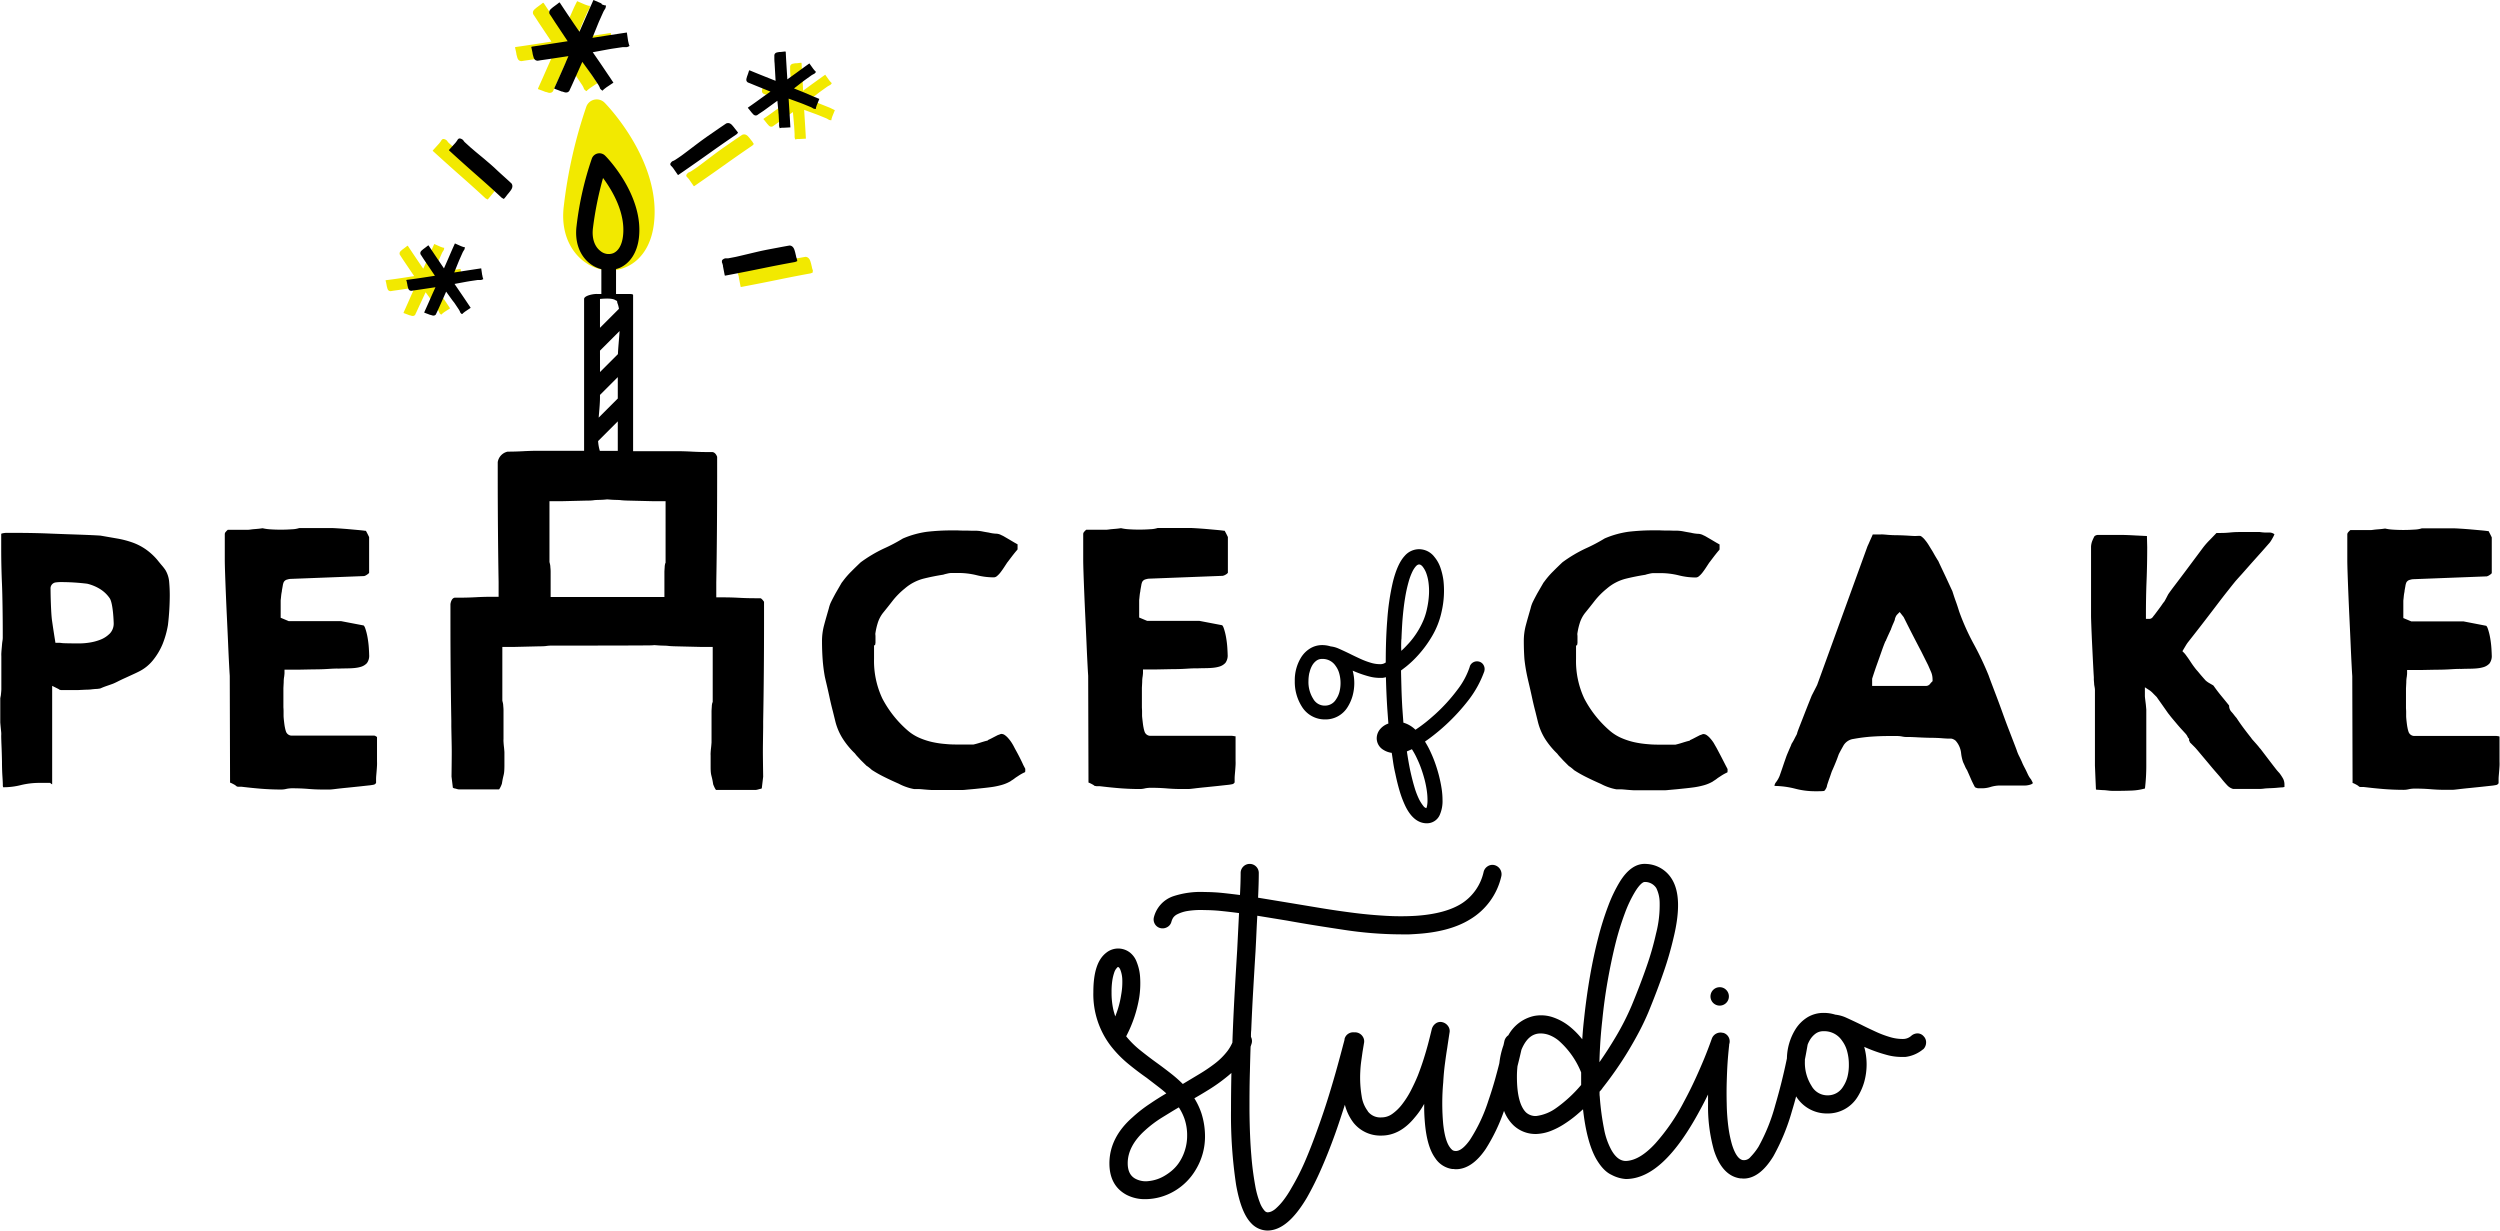 <svg xmlns="http://www.w3.org/2000/svg" viewBox="0 0 744.27 366.34"><defs><style>.a{fill:#f2e900;}</style></defs><path d="M146.89 54.16l-1-.91-1-.9-.65-.59-.84-.77-1.06-1-.93-.83-.46-.4-.58-.49-1-.86-1.27-1.05-1.27-1.05-1-.86-.63-.45-.82-.75-.86-.78-.1-.11-.16-.2-.14-.2-.08-.11-.06-.05a1.84 1.84 0 0 0-.71-.38.64.64 0 0 0-.71.17l-.16.18a.79.79 0 0 1-.1.19q-.09.13-.21.3l-.23.3-.12.15-1.89 2.08v.14l1.43 1.3q3.59 3.26 7.17 6.41t7.1 6.41l.26.15.26.15a.11.11 0 0 0 .15 0l.12-.13.15-.16.31-.38.43-.53.41-.49.23-.28.43-.57a3 3 0 0 0 .35-.63 1.68 1.68 0 0 0 .12-.67 1.42 1.42 0 0 0-.24-.72zM171 21.92l.62.88 1.75 2.62.13.23.18.35.15.35v.09a2.45 2.45 0 0 0 .63.62l.1.06h.07l.16-.18a4.27 4.27 0 0 1 .37-.33l.31-.24.27-.21 2.1-1.4-1.16-1.76c-1-1.46-1.94-2.89-2.92-4.32l-2.07-3 4.69-.87 1.06-.18 3.12-.46h1.2a2.32 2.32 0 0 0 .76-.29l.09-.06v-.08c0-.07-.06-.14-.09-.22a3.9 3.9 0 0 1-.14-.49l-.08-.33c-.06-.26-.08-.36-.09-.39l-.37-2.5-2.07.31-4.09.63-4.1.64 1.55-3.83c.2-.5.34-.83.41-1l1.29-2.88.12-.24.2-.34.29-.46a2.32 2.32 0 0 0 .17-.8.8.8 0 0 0 0-.11h-.31l-.48-.14-.39-.14-.28-.1-2.33-1L171 2c-.57 1.27-1.12 2.53-1.67 3.78l-1.65 3.76-1.38-2c-1.45-2.14-2.94-4.35-4.39-6.56l-.23-.18-.33.26c-.19.16-.41.33-.64.49l-.58.43-.37.27-.54.46a2.07 2.07 0 0 0-.4.46 1.19 1.19 0 0 0-.16.48 1.31 1.31 0 0 0 .1.61c.09.11.26.38.61.91s.65 1 1 1.54l3.79 5.68-1.67.26c-2.91.45-5.93.92-8.91 1.34l-.26.09c0 .1.05.24.09.41s.12.51.18.78l.14.71c0 .23.07.37.08.43s.12.44.19.71a2.21 2.21 0 0 0 .25.56 1.18 1.18 0 0 0 .36.35 1.45 1.45 0 0 0 .64.17l1-.16 1.83-.26 6.31-.95-1.25 2.83c-.95 2.16-1.93 4.39-2.93 6.59a2.32 2.32 0 0 1-.06.27l.4.14.76.28.67.26.43.17h.13l.55.17a1.46 1.46 0 0 0 1.1 0 1.38 1.38 0 0 0 .46-.41c.05-.13.18-.43.45-1s.5-1.09.76-1.68l2.64-5.92zM137.64 83a3 3 0 0 1-.11-.38l-.06-.26c0-.2-.06-.28-.07-.3l-.29-2-1.62.24-3.2.49-3.21.5 1.21-3c.16-.39.27-.65.32-.77l1-2.25.1-.19.16-.26.23-.36a1.82 1.82 0 0 0 .13-.62.62.62 0 0 0 0-.09h-.24l-.37-.11-.3-.11-.22-.08-1.82-.81-.67 1.49c-.44 1-.87 2-1.3 3L126 80l-1.08-1.59c-1.13-1.67-2.3-3.4-3.44-5.13l-.15-.15-.26.2-.5.39-.45.34-.29.21-.42.36a1.63 1.63 0 0 0-.32.36.94.94 0 0 0-.13.38 1 1 0 0 0 .08.48c.07.09.2.29.47.71s.51.79.79 1.2l3 4.44-1.31.2c-2.28.35-4.63.72-7 1l-.2.07c0 .08 0 .19.07.32s.09.4.14.61l.11.55c0 .18.06.29.06.34l.15.55a1.73 1.73 0 0 0 .19.44.91.91 0 0 0 .28.27 1.13 1.13 0 0 0 .5.13l.81-.13 1.43-.2 4.94-.74-1 2.22c-.74 1.69-1.51 3.43-2.29 5.15a1.91 1.91 0 0 1-.05.21l.31.11.59.22.53.2.33.13h.1l.43.13a1.14 1.14 0 0 0 .86 0 1.07 1.07 0 0 0 .36-.32c0-.1.14-.33.35-.78l.6-1.31 2.12-4.57 1.89 2.62.48.69 1.37 2.05.1.18.14.27.12.27v.07a1.92 1.92 0 0 0 .49.49h.13l.13-.14a3.34 3.34 0 0 1 .29-.26l.24-.19.21-.16 1.7-1.09-.91-1.36c-.76-1.14-1.52-2.26-2.28-3.37l-1.62-2.38 3.67-.68.83-.14 2.44-.36h.94a1.81 1.81 0 0 0 .59-.22h.07v-.06a1.78 1.78 0 0 1-.09-.23zM242 80.66q0-.17-.12-.48t-.17-.66l-.15-.62-.08-.35q-.09-.33-.2-.69a2.94 2.94 0 0 0-.29-.66 1.68 1.68 0 0 0-.46-.5 1.42 1.42 0 0 0-.72-.24l-.86.15-1.32.24-1.32.25-.86.16-1.12.21-1.41.27-1.22.25-.6.13-.74.17-1.32.31-1.6.38-1.6.38-1.32.31-.74.17-1.09.21-1.15.22h-.86a1.84 1.84 0 0 0-.73.34.64.64 0 0 0-.29.67v.24a.8.8 0 0 1 .09.19 3.64 3.64 0 0 1 .11.35l.1.36v.19l.53 2.76.12.07 1.9-.36q4.77-.91 9.43-1.87t9.38-1.82l.28-.11.27-.11c.07 0 .09-.07.08-.13v-.18zm-17.84-37.51l.21-.21q.08-.08 0-.14l-.09-.13-.1-.15-.18-.32-.36-.45-.33-.43-.19-.24-.4-.46a2.17 2.17 0 0 0-.47-.4 1.4 1.4 0 0 0-.57-.2 1.5 1.5 0 0 0-.73.12l-.73.49-1.11.75-1.1.76-.72.5-.94.65-1.18.82-1 .72-.5.36-.61.45-1.08.81-1.32 1-1.32 1-1.08.81-.61.45-.92.63-1 .66-.13.07-.22.12-.22.1-.12.06h-.07a2.13 2.13 0 0 0-.55.58.55.55 0 0 0 0 .65l.12.17a.57.57 0 0 1 .14.11l.21.23.2.25.1.13 1.35 1.95h.13l1.59-1.1q4-2.76 7.87-5.52t7.85-5.46zm22.93-11.06l-3-1.2-3-1.2 2.57-2 .67-.5 2-1.43.18-.11.27-.15.38-.2a1.81 1.81 0 0 0 .43-.47v-.13l-.14-.12a3.56 3.56 0 0 1-.26-.28l-.21-.25-.15-.18-1.16-1.63-1.33.95-2.63 1.89-2.62 1.92-.09-1.93c-.12-2-.26-4.1-.36-6.16a1.59 1.59 0 0 1-.05-.21h-.33l-.63.08-.56.06h-.35l-.55.1a1.62 1.62 0 0 0-.46.15.94.94 0 0 0-.3.26 1 1 0 0 0-.18.45v.85s0 .94.07 1.44l.3 5.33-1.2-.42c-2.14-.85-4.36-1.73-6.54-2.64h-.21c0 .08-.06.18-.1.32s-.12.39-.19.6l-.19.53c-.06.17-.1.28-.12.32l-.15.55a1.72 1.72 0 0 0-.06.48.91.91 0 0 0 .1.38 1.14 1.14 0 0 0 .36.37l.76.3 1.33.55 4.61 1.85-2 1.41c-1.5 1.08-3 2.19-4.59 3.27l-.15.15.21.25q.2.23.4.49l.35.44.22.28.07.07.3.33a1.14 1.14 0 0 0 .75.42 1.08 1.08 0 0 0 .48-.1l.7-.49 1.18-.83 4.13-2.94.3 3.22c0 .42.06.7.07.84l.14 2.46v.89a1.92 1.92 0 0 0 .17.67v.08h.07l.18-.06.38-.07h.56l2-.11-.09-1.63c-.08-1.37-.16-2.72-.25-4.07l-.18-2.87 3.51 1.28.78.3 2.28.93.19.09c.16.08.36.2.51.3l.13.07a1.81 1.81 0 0 0 .63.11h.09v-.24a3 3 0 0 1 .1-.38l.08-.25c.06-.2.09-.27.1-.29l.74-1.83zM180 30.58a3.3 3.3 0 0 0-5.44 1.15 141.49 141.49 0 0 0-6.71 29.61c-1.4 11.22 5.28 18.21 12.27 19.08a11.88 11.88 0 0 0 1.47.09c5.72 0 11.86-4.12 13.07-13.76C197 48.13 180.72 31.29 180 30.58z" class="a"/><path d="M454.69 201.46c.06.29.22 1 .5 2.18s.58 2.49.89 3.93.63 2.82 1 4.21l.79 3.21A17.42 17.42 0 0 0 460 220a23.9 23.9 0 0 0 3.57 4.33l.14.17a7 7 0 0 0 .6.72c.33.36.68.72 1 1.09l1.77 1.77a3.78 3.78 0 0 1 .55.37 12.13 12.13 0 0 1 1 .84 36.77 36.77 0 0 0 3.69 2.09q2 1 4.29 2a15.21 15.21 0 0 0 2.3 1 14.52 14.52 0 0 0 2.31.61h1.19c.63 0 1.31.08 2 .14s1.37.11 2 .14h9.03c.18 0 .63 0 1.36-.09l2.54-.23 2.69-.28q1.28-.14 1.92-.23a22.28 22.28 0 0 0 3.18-.63 11.34 11.34 0 0 0 2.79-1.15 4.75 4.75 0 0 1 .53-.36q.34-.21.67-.47t.81-.56l.32-.21a12.86 12.86 0 0 1 2-1.11 1.45 1.45 0 0 0 .06-.49v-.51l-.59-1.12q-.51-1-1.08-2.11t-1.05-2q-.52-1-.72-1.34t-.7-1.22a10.59 10.59 0 0 0-1-1.32 5.55 5.55 0 0 0-1.1-1 1.72 1.72 0 0 0-1-.3 1.07 1.07 0 0 0-.38.11 5.05 5.05 0 0 1-.6.21l-.53.27-.95.49c-.36.2-.73.38-1.09.55a3.46 3.46 0 0 0-.4.2l-.2.2h-.18q-.72.18-1.85.54t-2.09.58h-4.22c-1.26 0-2.58 0-3.93-.14a28.14 28.14 0 0 1-4.05-.58 21.14 21.14 0 0 1-3.91-1.27 13.68 13.68 0 0 1-3.56-2.26 32.55 32.55 0 0 1-7.45-9.43 26.24 26.24 0 0 1-2.48-11.8v-4l.34-.17v-.14l.09-.47v-1.94c0-.36-.05-.61-.05-.75a19.51 19.51 0 0 1 .69-3.13 9.53 9.53 0 0 1 1.56-3.06c1.07-1.32 2.08-2.58 3-3.78a23.11 23.11 0 0 1 3.55-3.55 13.84 13.84 0 0 1 5.65-2.94c1.87-.46 3.82-.85 5.79-1.16a8.87 8.87 0 0 1 1.08-.29 6.35 6.35 0 0 1 1.24-.21h2.14a22.9 22.9 0 0 1 5.55.68 20.51 20.51 0 0 0 5 .62 1.41 1.41 0 0 0 .92-.34 6.72 6.72 0 0 0 1.13-1.18q.58-.76 1.07-1.52l.89-1.36c.18-.21.32-.4.54-.7l.89-1.17q.48-.62.9-1.14c.31-.38.53-.63.67-.77l.09-.21v-1.44l-1-.56-1.48-.88-1.43-.83a5.34 5.34 0 0 0-.75-.39l-.21-.1a3.44 3.44 0 0 0-1.55-.41 10.84 10.84 0 0 1-2.11-.32c-.64-.1-1.43-.24-2.24-.4a11.77 11.77 0 0 0-2.23-.22h-.94c-1-.06-2.49 0-3.85-.09h-1.63a63.36 63.36 0 0 0-7.65.41 27.54 27.54 0 0 0-7.14 2 50.19 50.19 0 0 1-5.7 3 41.16 41.16 0 0 0-6.86 4.09c-.76.72-1.72 1.64-2.76 2.69a23.75 23.75 0 0 0-2.59 3 3.9 3.9 0 0 0-.47.67l-1.4 2.42c-.2.35-.33.57-.39.69-.44.82-.83 1.56-1.16 2.23a9 9 0 0 0-.71 2c-.51 1.78-1 3.44-1.41 5a18.17 18.17 0 0 0-.62 4.81c0 1.77.06 3.55.18 5.28a48.74 48.74 0 0 0 .86 5.28zm148.93 28.88q-.45-1-.91-1.86c-.33-.63-.56-1.11-.69-1.44s-.39-.88-.81-1.75a11.41 11.41 0 0 1-.81-1.91c-.1-.29-.37-1-.8-2.11l-1.54-4q-.89-2.29-1.83-4.91t-1.81-4.91l-1.54-4.05q-.66-1.75-.85-2.32a90.22 90.22 0 0 0-4.4-9.29 68.61 68.61 0 0 1-4.35-9.68l-.38-1.2q-.27-.86-.64-1.87t-.67-1.95l-.37-1.15c-.07-.12-.32-.66-.7-1.48l-1.25-2.7q-.7-1.48-1.34-2.83t-.89-1.92c-.09-.12-.23-.33-.45-.7s-.53-.87-.81-1.38-.56-1-.86-1.45l-.75-1.23c-.29-.46-.61-.93-1-1.4a5.51 5.51 0 0 0-1.1-1.1.93.93 0 0 0-.53-.22q-.6 0-1.29.05-.48 0-2-.1t-3.22-.14q-1.79 0-3.3-.14t-1.8-.09h-2.4c-.07.18-.16.4-.28.66s-.3.68-.45 1-.32.75-.48 1.1l-.34.73-15 41.32c-.17.35-.44.87-.84 1.65l-.78 1.52-.8 2q-.65 1.63-1.39 3.53l-1.4 3.58c-.48 1.24-.64 1.7-.69 1.86a2.6 2.6 0 0 1-.35.91q-.22.4-.49.94c-.2.4-.4.76-.6 1.09s-.21.35-.29.46a4.41 4.41 0 0 1-.26.7c-.15.34-.32.72-.5 1.14l-.51 1.2c-.14.34-.24.6-.3.77l-.38 1.09q-.28.79-.6 1.75t-.61 1.78l-.37 1.06a8 8 0 0 1-1.07 1.9 2 2 0 0 0-.46 1v.13a26 26 0 0 1 6.15.82 23.36 23.36 0 0 0 6 .76c1.14 0 2 0 2.6-.09 0 0 .34-.11.8-1.21a6.43 6.43 0 0 1 .26-1c.16-.47.33-1 .52-1.51s.35-1 .51-1.47a9.6 9.6 0 0 1 .38-1q.09-.17.35-.79c.19-.43.39-.91.6-1.43s.41-1 .59-1.51.3-.81.36-1c.5-1 1-1.87 1.44-2.66a4.09 4.09 0 0 1 3-1.91 47.34 47.34 0 0 1 5.17-.67c1.72-.12 3.49-.19 5.24-.19h2.58q.68 0 1.45.15t1.3.14h.72q.76 0 2.57.1t3.69.14q2 0 3.71.14t2.41.09a2 2 0 0 1 .91.24 2.38 2.38 0 0 1 .63.42 6.6 6.6 0 0 1 1.59 3.52 12.77 12.77 0 0 0 .61 2.84s.2.41.51 1.1a7.11 7.11 0 0 0 .49 1l.17.26q.75 1.68 1.17 2.66c.26.61.64 1.39 1.15 2.36l.13.13a3.3 3.3 0 0 0 .83.27h1.11a8.57 8.57 0 0 0 2.54-.37 9.93 9.93 0 0 1 2.95-.46h7.54a4.62 4.62 0 0 0 .68-.08 5.16 5.16 0 0 0 .89-.23 1.81 1.81 0 0 0 .57-.33V233l-.52-1q-.54-.6-1.02-1.66zm-28.27-27.56l-.29.29c-.11.11-.25.26-.41.46a1.52 1.52 0 0 1-1.13.67h-16.17v-2.14q.84-2.62 1.5-4.45t1.3-3.67q.66-1.9 1.14-3l.22-.32c-.06 0 0-.12.11-.33.16-.38.34-.78.53-1.2l.51-1.11a5.86 5.86 0 0 1 .3-.6c0-.14.1-.31.18-.54s.28-.73.45-1.1.28-.64.4-.93a2.12 2.12 0 0 0 .12-.35 2 2 0 0 1 .22-.74 2.22 2.22 0 0 1 .44-.73l.78-.79 1.18 1.51q1.67 3.35 2.84 5.62T572 194q1.2 2.41 2 4l.78 1.79a5.62 5.62 0 0 1 .55 2.21zm103.24 27.36a16 16 0 0 1-1.28-1.51q-.84-1.08-1.73-2.25l-1.63-2.14c-.52-.68-.84-1.11-1-1.31a3.54 3.54 0 0 1-.45-.53q-.4-.49-.85-1l-.89-1a5.25 5.25 0 0 1-.6-.76q-1.1-1.38-2.2-2.85t-2.13-3.05c-.16-.17-.43-.49-.82-1s-.66-.79-.77-.91a2.62 2.62 0 0 1-.61-1.77 2.48 2.48 0 0 0-.19-.25c-.75-.94-1.5-1.85-2.24-2.75s-1.5-1.9-2.2-2.91l-.13-.12-1-.58a6.61 6.61 0 0 1-1.21-.84c-.13-.13-.5-.55-1.12-1.26s-1-1.2-1.28-1.52a12.35 12.35 0 0 1-.9-1.09q-.63-.82-1.25-1.78t-1.11-1.6a8.31 8.31 0 0 0-.73-.94l-.55-.55 1-1.68a10.47 10.47 0 0 1 .67-1c.95-1.2 2.17-2.76 3.69-4.72s3-3.89 4.46-5.81 2.75-3.61 3.87-5c1.52-1.94 1.89-2.36 2-2.51.32-.38 1-1.14 2-2.24l3-3.4 3-3.35 1.95-2.22a4.94 4.94 0 0 0 .55-.67q.3-.43.61-1c.2-.34.37-.67.51-1l.09-.22a2.54 2.54 0 0 0-1.71-.51 13.35 13.35 0 0 1-2.62-.15h-6.28q-1.24 0-2.62.14t-2.68.14h-1.34l-2 2.08a22.34 22.34 0 0 0-2 2.27l-5.22 7q-1.68 2.24-3.17 4.2t-2 2.74s-.2.38-.52 1-.48.87-.54 1l-.19.26a5.92 5.92 0 0 0-.49.65q-.42.62-.95 1.33l-1 1.34a11 11 0 0 1-.7.89 1.81 1.81 0 0 1-.34.44 1.26 1.26 0 0 1-.89.38h-1v-1.37c0-3.35.06-6.73.19-10s.19-6.65.19-10l-.08-3.3-3.63-.18c-1.05-.06-2.14-.11-3.28-.14s-2 0-2.72 0h-4.76a1.65 1.65 0 0 0-1.24.39 14.87 14.87 0 0 0-.7 1.52 5.94 5.94 0 0 0-.31 1.51v20.67q0 .64.09 3.08t.23 5.39l.28 5.68q.14 2.73.23 4.13v.77l.09 1.08c0 .34.07.67.13 1a5.67 5.67 0 0 1 .11.88v22.55l.14 3.46.16 3.64.16.09 1.81.12c.58 0 1.15.08 1.73.14a11.79 11.79 0 0 0 1.29.09H630q2.22 0 4.57-.09a17.06 17.06 0 0 0 4-.62 56.93 56.93 0 0 0 .4-6.76v-16.74s-.08-.93-.13-1.44l-.19-1.53c-.07-.56-.1-.92-.1-1.06v-2.6l1.54 1a7.72 7.72 0 0 1 1 .92l1 1c.07.12.27.41.61.89s.83 1.16 1.26 1.78l1.21 1.72a9.44 9.44 0 0 0 .64.85c.24.32.51.67.94 1.18l1.48 1.76q.77.91 1.5 1.69l.91 1a3.45 3.45 0 0 1 .61.91 4.05 4.05 0 0 0 .2.37l.29.29-.06.32s0 .12.11.3.12.3.16.41l1.49 1.49q.29.29 1.5 1.74l2.52 3q1.34 1.62 2.55 3t1.53 1.82c.46.57 1 1.19 1.6 1.82a3.84 3.84 0 0 0 1.66 1h7.86c.23 0 .67 0 1.31-.09s1.41-.11 2.14-.14 1.34-.07 1.95-.13 1.13-.1 1.4-.1a5.6 5.6 0 0 0 .57-.11h.07v-.61a4 4 0 0 0-.36-1.79 13.29 13.29 0 0 0-1.15-1.76zm65.48-10.91c-.46-.08-.75-.12-.87-.13h-24.29a1.83 1.83 0 0 1-1.87-1.24 8.43 8.43 0 0 1-.32-1.27c-.05-.19-.14-.76-.24-1.63s-.15-1.46-.15-1.79v-1.31c0-.4-.05-.8-.05-1.2v-5.73l.09-1.72q0-.92.15-1.74c.05-.47.09-.79.09-1v-1h4l4.56-.09q2.41 0 4.54-.14t3-.09c2.06-.12 4.54.06 6.43-.48a4 4 0 0 0 2-1.15 3.71 3.71 0 0 0 .67-2.5q0-.45-.09-1.94a28.18 28.18 0 0 0-.36-3.06 18.15 18.15 0 0 0-.7-2.82c-.27-.79-.51-.9-.51-.9l-6.72-1.3h-15.56l-2.38-1v-5c0-.08 0-.28.05-.62l.09-.91a10.59 10.59 0 0 1 .16-1.08 3 3 0 0 0 .07-.55l.25-1.39a4.14 4.14 0 0 1 .29-1.06 1.6 1.6 0 0 1 1.1-.78 3.66 3.66 0 0 1 1-.18l21.84-.84a2.64 2.64 0 0 0 .93-.48 1.67 1.67 0 0 0 .55-.48V160c-.06-.15-.19-.4-.36-.75s-.44-.85-.6-1.14h-.26q-.54-.09-1.93-.22l-3.11-.28q-1.66-.14-3.14-.23c-1-.06-1.63-.09-2-.09H721a7.81 7.81 0 0 1-2.19.37 46.74 46.74 0 0 1-6.67 0 13.23 13.23 0 0 1-2.07-.31l-.58.08c-.46.07-1 .11-1.47.15s-.91.07-1.32.13-.81.1-.88.1h-6.1a4.69 4.69 0 0 0-.63.63 1 1 0 0 0-.28.71v7.54q0 1.29.09 4t.23 6.14q.14 3.44.32 7.21t.33 7.18q.14 3.39.28 6.09t.23 4v.07l.09 31.72h.07a7.72 7.72 0 0 1 1 .48 3.42 3.42 0 0 1 .76.5l.21.16.3.06h1.01c2.09.25 4.07.46 6 .61s3.93.23 5.88.23a6.22 6.22 0 0 0 1.4-.16 8.5 8.5 0 0 1 1.95-.21c1.57 0 3.16.06 4.73.19s3 .18 4.48.18h1.86c.29 0 .92-.06 1.88-.18s2.17-.25 3.42-.37l3.58-.37 2.56-.28a13.88 13.88 0 0 0 1.76-.26 1.08 1.08 0 0 0 .62-.52v-1.12c0-.67.08-1.36.14-2.09s.11-1.37.14-2 0-1.06 0-1.3v-7.22zM49.24 169.7a14.4 14.4 0 0 0-1.17-1.5q-1-1.2-1.29-1.58a18.38 18.38 0 0 0-3.57-3.21 17.09 17.09 0 0 0-3.87-1.94 28.37 28.37 0 0 0-4.34-1.13l-5.07-.88c-2.26-.16-6.38-.3-10-.42l-4.54-.17c-3.57-.16-7.19-.23-10.76-.23H2.27a5.9 5.9 0 0 0-1.84.22 1.18 1.18 0 0 0-.07.17v4.39c0 3.51.08 7 .23 10.48s.23 10.26.23 13.89v2c0 .14 0 .5-.1 1.09s-.12 1.1-.18 1.75-.11 1.23-.14 1.77 0 .85 0 1v9.73c0 .54-.08 1.14-.14 1.81l-.18.93v7.22s.08.93.13 1.44.11 1.06.15 1.54 0 .82 0 1q0 .83.09 3t.14 4.63q0 2.41.14 4.54T.84 234l.11.37h.1a20.88 20.88 0 0 0 5.07-.62 23.28 23.28 0 0 1 5.64-.68h3.16l.28.23a1.24 1.24 0 0 0 .33.2v-29.32l2 1c0 .14.58.25.58.25h5.28l2.1-.1q1.09 0 2-.13c.67-.07 1.13-.1 1.4-.1l.61-.08a1.79 1.79 0 0 0 .53-.13c.6-.28 1.29-.53 2.22-.85s1.28-.45 1.43-.51.68-.29 1.29-.6 1.44-.71 2.26-1.08l2.33-1.07q1.1-.5 1.64-.78a12.51 12.51 0 0 0 4.28-3.37 19.52 19.52 0 0 0 2.92-4.87 27.65 27.65 0 0 0 1.6-5.69 76.1 76.1 0 0 0 .54-8.87c0-1.33-.06-2.68-.18-4a8.21 8.21 0 0 0-1.12-3.5zm-16.65 19a7.91 7.91 0 0 1-2.76 1.76 15.11 15.11 0 0 1-3.24.85 20.11 20.11 0 0 1-2.84.24s-4.58 0-5.28-.1-.94-.09-1.11-.09h-.86l-.13-.83q-.47-2.89-.89-5.84c-.3-2.11-.43-7.56-.43-9.38a1.77 1.77 0 0 1 1.56-1.92 11.25 11.25 0 0 1 1.48-.1 64.7 64.7 0 0 1 7.88.49 13.07 13.07 0 0 1 3.78 1.56 9.64 9.64 0 0 1 2.9 2.75c1.05 1.53 1.2 7.37 1.2 7.43a4.32 4.32 0 0 1-1.26 3.2zm78.74 30.3H87a1.83 1.83 0 0 1-1.87-1.24 8.4 8.4 0 0 1-.32-1.27c-.05-.19-.14-.76-.24-1.63s-.15-1.46-.15-1.79q0-.79 0-1.31t-.05-1.2v-5.73l.09-1.72q0-.92.15-1.74c.05-.47.09-.79.09-1v-1h4l4.56-.09q2.41 0 4.54-.14t3-.09c2.06-.12 4.54.06 6.43-.48a4 4 0 0 0 2-1.15 3.71 3.71 0 0 0 .67-2.5q0-.45-.09-1.94a28.18 28.18 0 0 0-.36-3.06 18.14 18.14 0 0 0-.7-2.82c-.27-.79-.51-.9-.51-.9l-6.74-1.29H85.94l-2.38-1v-5c0-.08 0-.28.05-.62l.09-.91a10.59 10.59 0 0 1 .16-1.08 3 3 0 0 0 .07-.55l.25-1.39a4.14 4.14 0 0 1 .29-1.06 1.6 1.6 0 0 1 1.1-.78 3.66 3.66 0 0 1 1-.18l21.84-.84a2.64 2.64 0 0 0 .93-.48 1.68 1.68 0 0 0 .55-.48v-10.63c-.06-.15-.19-.4-.36-.75s-.44-.85-.6-1.14h-.26q-.54-.09-1.93-.22l-3.11-.28q-1.66-.14-3.14-.23c-1-.06-1.63-.09-2-.09h-9.38a7.8 7.8 0 0 1-2.19.37 46.17 46.17 0 0 1-6.67 0 13.23 13.23 0 0 1-2.07-.31l-.58.08c-.46.07-1 .11-1.47.15s-.91.07-1.32.13-.81.1-.88.1h-6.1a4.7 4.7 0 0 0-.63.63 1 1 0 0 0-.28.71v7.54q0 1.29.09 4t.23 6.14q.14 3.44.32 7.21t.33 7.18q.14 3.39.28 6.09t.23 4v.07l.09 31.72h.07a7.71 7.71 0 0 1 1 .48 3.41 3.41 0 0 1 .76.5l.21.16.3.06h1.01c2.09.25 4.08.46 6 .61s3.93.23 5.88.23a6.22 6.22 0 0 0 1.4-.16 8.5 8.5 0 0 1 1.95-.21c1.57 0 3.16.06 4.73.19s3 .18 4.48.18h1.86c.29 0 .92-.06 1.88-.18s2.17-.25 3.42-.37l3.58-.37 2.56-.28a13.89 13.89 0 0 0 1.76-.26 1.08 1.08 0 0 0 .62-.52v-1.12c0-.67.08-1.36.14-2.09s.11-1.37.14-2 0-1.06 0-1.3v-7.22h-.19c-.3-.34-.59-.34-.72-.34zm192.32 6.68q-.55-1.1-1.05-2t-.72-1.34q-.26-.52-.7-1.22a10.59 10.59 0 0 0-1-1.32 5.55 5.55 0 0 0-1.1-1 1.72 1.72 0 0 0-1-.3s-.13 0-.38.11a5 5 0 0 1-.6.21l-.53.27-.95.49c-.36.2-.73.38-1.09.55a3.48 3.48 0 0 0-.4.2l-.2.2h-.18q-.72.18-1.85.54t-2.09.58h-4.22c-1.26 0-2.58 0-3.93-.14a28.14 28.14 0 0 1-4.05-.58 21.14 21.14 0 0 1-3.91-1.27 13.67 13.67 0 0 1-3.56-2.26 32.55 32.55 0 0 1-7.45-9.43 26.24 26.24 0 0 1-2.48-11.8v-4l.34-.17v-.14l.09-.47v-1.94c0-.36-.05-.61-.05-.75a19.52 19.52 0 0 1 .69-3.13 9.53 9.53 0 0 1 1.56-3.06c1.07-1.32 2.08-2.58 3-3.78a23.1 23.1 0 0 1 3.55-3.55 13.84 13.84 0 0 1 5.65-2.94c1.87-.46 3.82-.85 5.79-1.16a8.89 8.89 0 0 1 1.08-.29 6.35 6.35 0 0 1 1.24-.21h2.14a22.9 22.9 0 0 1 5.55.68 20.51 20.51 0 0 0 5 .62 1.41 1.41 0 0 0 .92-.34 6.71 6.71 0 0 0 1.13-1.18q.58-.76 1.07-1.52l.89-1.36c.18-.21.32-.4.54-.7l.89-1.17q.48-.62.9-1.14c.31-.38.53-.63.67-.77l.09-.21v-1.44l-1-.56-1.48-.88-1.43-.83a5.35 5.35 0 0 0-.75-.39l-.21-.1a3.44 3.44 0 0 0-1.55-.41 10.84 10.84 0 0 1-2.11-.32c-.64-.1-1.43-.24-2.24-.4A11.76 11.76 0 0 0 290 158h-.94c-1-.06-2.49 0-3.85-.09h-1.63a63.38 63.38 0 0 0-7.65.41 27.55 27.55 0 0 0-7.14 2 50.18 50.18 0 0 1-5.7 3 41.16 41.16 0 0 0-6.86 4.09c-.76.72-1.72 1.64-2.76 2.69a23.75 23.75 0 0 0-2.59 3 3.91 3.91 0 0 0-.47.67l-1.4 2.42q-.3.52-.39.69c-.44.82-.83 1.56-1.16 2.23a9 9 0 0 0-.71 2c-.51 1.78-1 3.44-1.41 5a18.17 18.17 0 0 0-.62 4.81c0 1.77.06 3.55.18 5.28a48.71 48.71 0 0 0 .64 5.16c.06.29.22 1 .5 2.18s.58 2.49.89 3.93.63 2.82 1 4.21l.79 3.21a17.42 17.42 0 0 0 2.2 5.06 23.9 23.9 0 0 0 3.57 4.33l.14.17a7 7 0 0 0 .6.72c.33.36.68.72 1 1.09L258 228a3.79 3.79 0 0 1 .55.37 12.2 12.2 0 0 1 1 .84 36.77 36.77 0 0 0 3.69 2.09q2 1 4.29 2a15.22 15.22 0 0 0 2.3 1 14.52 14.52 0 0 0 2.31.61h1.19c.63 0 1.31.08 2 .14s1.37.11 2 .14h9.03c.18 0 .63 0 1.36-.09l2.54-.23 2.69-.28q1.28-.14 1.92-.23a22.27 22.27 0 0 0 3.18-.63 11.34 11.34 0 0 0 2.79-1.15 4.75 4.75 0 0 1 .53-.36q.34-.21.67-.47t.81-.56l.32-.21a12.86 12.86 0 0 1 2-1.11 1.45 1.45 0 0 0 .06-.49v-.51l-.59-1.12q-.42-.95-.99-2.07zm22.48 8.32l.3.06h1.01c2.09.25 4.07.46 6 .61s3.93.23 5.88.23a6.21 6.21 0 0 0 1.4-.16 8.51 8.51 0 0 1 1.95-.21c1.57 0 3.16.06 4.73.19s3 .18 4.48.18h1.86c.29 0 .92-.06 1.88-.18s2.17-.25 3.42-.37l3.58-.37 2.56-.28a13.89 13.89 0 0 0 1.76-.26 1.08 1.08 0 0 0 .62-.52v-1.12c0-.67.08-1.36.14-2.09s.11-1.37.14-2 0-1.06 0-1.3v-7.22h-.19c-.46-.08-.75-.12-.87-.13h-24.16a1.83 1.83 0 0 1-1.87-1.24 8.42 8.42 0 0 1-.32-1.27c-.05-.19-.14-.76-.24-1.63s-.19-1.55-.19-1.92v-1.31c0-.4-.05-.8-.05-1.2v-5.73l.09-1.72q0-.92.15-1.74c.05-.47.09-.79.09-1v-1h4l4.56-.09q2.41 0 4.54-.14t3-.09c2.06-.12 4.54.06 6.43-.48a4 4 0 0 0 2-1.15 3.71 3.71 0 0 0 .67-2.5q0-.45-.09-1.94a28.18 28.18 0 0 0-.36-3.06 18.15 18.15 0 0 0-.7-2.82c-.27-.79-.51-.9-.51-.9l-6.74-1.29h-15.56l-2.38-1v-5c0-.08 0-.28.05-.62l.09-.91a10.59 10.59 0 0 1 .16-1.08 3 3 0 0 0 .07-.55l.25-1.39a4.14 4.14 0 0 1 .29-1.06 1.6 1.6 0 0 1 1.1-.78 3.66 3.66 0 0 1 1-.18l21.84-.84A2.64 2.64 0 0 0 365 171a1.67 1.67 0 0 0 .55-.48v-10.63c-.06-.15-.19-.4-.36-.75s-.44-.85-.6-1.14h-.26q-.54-.09-1.93-.22l-3.11-.28q-1.66-.14-3.14-.23c-1-.06-1.63-.09-2-.09h-9.48a7.8 7.8 0 0 1-2.19.37 46.17 46.17 0 0 1-6.67 0 13.24 13.24 0 0 1-2.07-.31l-.58.08c-.46.07-1 .11-1.47.15s-.91.07-1.32.13-.81.1-.88.1h-6.1a4.7 4.7 0 0 0-.63.63 1 1 0 0 0-.28.71v7.54q0 1.29.09 4t.23 6.14q.14 3.44.32 7.21t.33 7.18q.14 3.39.28 6.09t.23 4v.07l.09 31.72h.07a7.71 7.71 0 0 1 1 .48 3.42 3.42 0 0 1 .76.5zm-99.31.84a.83.83 0 0 0 0 .18zm-.46-56.74h-1.72q-2.2 0-4.62-.13t-4.59-.13h-2.19v-4.39c.18-9.71.26-21.75.26-31.64V136s-.45-1.46-1.58-1.42h-1.37q-2.2 0-4.62-.13t-4.59-.13h-12.86v-46.5c0-.26-.72-.29-.81-.29h-4.27V80.1a8.1 8.1 0 0 0 1-.32c3.14-1.33 5.25-4.54 5.79-8.81 1.58-12.67-9.48-24.11-10-24.59a2.4 2.4 0 0 0-4 .84 95.61 95.61 0 0 0-4.54 20.05c-.6 4.76.9 8.88 4.11 11.3a9.15 9.15 0 0 0 3.27 1.56v7.39h-1.32a1.81 1.81 0 0 0-.31 0c-1.37.06-3.51.62-3.51 1.49v45.19h-13.56q-2.18 0-4.59.13t-4.62.13a3.79 3.79 0 0 0-2.94 3.12v4.06c0 9.89.09 21.92.26 31.64v4.39h-2.19q-2.18 0-4.59.13t-4.62.13h-1.62c-1.12.11-1.32 1.94-1.32 1.94v5.2c0 9.89.09 19.82.26 29.53v1.72c.15 8.16.17 5.47.06 14.86l.4 3.33.39.2h.15l.72.2a3.73 3.73 0 0 0 .5.1h12a3.9 3.9 0 0 0 .38-.62c.14-.27.26-.54.36-.81a2.25 2.25 0 0 0 .11-.33c.47-3 .71-2.26.74-5.24v-4.1s-.07-1-.13-1.49-.11-1.09-.14-1.57 0-.81 0-.94v-8.33c0-.22 0-.7-.08-1.42a4.56 4.56 0 0 0-.17-1.15l-.1-.41v-16h3.37l7.45-.18q1.69 0 2.36-.12a11.56 11.56 0 0 1 1.61-.1c1.4 0 28.81 0 29.74-.08l.73-.06.91.06c1.2.12 2.46.06 3.29.18.43.05 1.22.1 2.35.12l7.45.18h3.37V209l-.1.2a4.59 4.59 0 0 0-.17 1.14c-.05.72-.08 1.2-.08 1.42v9.27s-.07 1-.14 1.57-.1 1-.13 1.49 0 .71 0 .82v3.26c0 3 .28 2.23.73 5.15a1.37 1.37 0 0 0 .12.41c.11.27.23.54.36.81a4.27 4.27 0 0 0 .38.62h11.95l.48-.1.72-.2h.15l.34-.16.41-3.47c-.12-9.27-.1-6.57 0-14.73v-1.72c.18-9.71.26-19.65.26-29.53v-6.09s-.71-1.06-1.1-1.06zM178.77 74.74c-1.8-1.36-2.62-3.87-2.24-6.87a101.89 101.89 0 0 1 3-14.88c2.84 3.83 6.79 10.55 5.93 17.39-.32 2.56-1.34 4.33-2.89 5a3.81 3.81 0 0 1-3.8-.64zM178.62 89c1.81-.16 3.66-.22 4.55.33a2.91 2.91 0 0 0 .54.27 2.44 2.44 0 0 0 .21.92 9.57 9.57 0 0 1 .35 1.42l-5.65 5.65zm0 15.39l5.84-5.84c-.16 2.46-.42 4.89-.5 6.88l-5.33 5.33zm0 14v-.82l5.3-5.3v6.37l-5.69 5.69c.18-2.18.39-4.28.39-5.91zm-.56 12.91l5.86-5.86v8.79h-5.34a12.66 12.66 0 0 1-.52-2.9zm20.09 36.23l-.1.2a4.59 4.59 0 0 0-.17 1.14c-.05.72-.08 1.2-.08 1.42v7.44h-33.87v-7.44c0-.22 0-.7-.08-1.42a4.56 4.56 0 0 0-.17-1.15l-.1-.41v-18.09h3.37l7.45-.18q1.69 0 2.36-.12c.8-.12 2.08-.06 3.27-.18l.75-.07.91.07c1.2.12 2.46.06 3.29.18.43.05 1.22.1 2.35.12l7.45.18h3.37zM135.11 46.08q3.59 3.26 7.17 6.4t7.09 6.4l.26.15.26.15a.11.11 0 0 0 .15 0l.12-.13.15-.16.31-.38.38-.51.41-.49.23-.28.43-.57a3 3 0 0 0 .35-.63 1.68 1.68 0 0 0 .12-.67 1.42 1.42 0 0 0-.24-.72l-.64-.6-1-.91-1-.9-.65-.59-.84-.77-1.06-1-.93-.83-.46-.4-.58-.49-1-.86-1.27-1.05-1.27-1.05-1-.86-.58-.49-.82-.75-.86-.78-.1-.11-.16-.2-.14-.2-.08-.11-.06-.05a1.84 1.84 0 0 0-.71-.38.64.64 0 0 0-.71.17l-.16.18a.8.8 0 0 1-.1.19q-.09.13-.21.3l-.23.3-.12.15-1.88 2.08v.14zm23.31-30.93l.14.71c0 .23.07.37.08.43s.12.44.19.71a2.21 2.21 0 0 0 .25.56 1.18 1.18 0 0 0 .36.35 1.45 1.45 0 0 0 .64.17l1-.16 1.83-.26 6.31-.95-1.22 2.84c-.95 2.16-1.93 4.39-2.93 6.59a2.31 2.31 0 0 1-.06.27l.4.14.76.28.67.26.43.17h.13l.55.17a1.46 1.46 0 0 0 1.1 0 1.38 1.38 0 0 0 .46-.41c.05-.13.18-.43.45-1s.5-1.09.76-1.68l2.64-5.92 2.42 3.35.62.88 1.75 2.62.13.23.18.35.15.35v.09a2.44 2.44 0 0 0 .63.62l.1.06h.07l.16-.18a4.28 4.28 0 0 1 .37-.33l.31-.24.27-.21 2.1-1.4-1.16-1.74c-1-1.46-1.94-2.89-2.92-4.32l-2.07-3 4.69-.87 1.06-.18 3.12-.46h1.2a2.32 2.32 0 0 0 .76-.29l.09-.06v-.08c0-.07-.06-.14-.09-.22a3.91 3.91 0 0 1-.14-.49l-.08-.33c-.06-.26-.08-.36-.09-.39l-.37-2.5-2.07.31-4.09.63-4.1.64 1.55-3.83c.2-.5.34-.83.41-1l1.29-2.88.12-.24.2-.34.29-.46a2.32 2.32 0 0 0 .17-.8.8.8 0 0 0 0-.11h-.31l-.48-.14-.39-.14L179 1l-2.33-1-.85 1.91c-.57 1.27-1.12 2.53-1.67 3.78l-1.65 3.76-1.38-2c-1.45-2.14-2.94-4.35-4.39-6.56l-.19-.19-.33.26c-.19.16-.41.33-.64.49l-.58.43-.37.27-.54.46a2.07 2.07 0 0 0-.4.46 1.19 1.19 0 0 0-.16.48 1.31 1.31 0 0 0 .1.61c.09.11.26.38.61.91s.65 1 1 1.54l3.77 5.66-1.67.26c-2.91.45-5.93.92-8.91 1.34l-.26.09c0 .1.05.24.09.41s.11.51.17.78zm78.84 62.14q0-.17-.12-.48t-.17-.66l-.15-.62-.08-.35q-.09-.33-.2-.69a2.94 2.94 0 0 0-.29-.66 1.68 1.68 0 0 0-.46-.5 1.42 1.42 0 0 0-.72-.24l-.86.15-1.32.24-1.31.25-.86.16-1.12.21-1.41.27-1.22.25-.6.13-.74.17-1.32.31-1.6.38-1.6.38-1.32.31-.74.17-1.09.21-1.15.22h-.86a1.84 1.84 0 0 0-.73.34.64.64 0 0 0-.29.67v.24a.8.8 0 0 1 .09.19q.06.15.11.35l.1.36v.19l.53 2.75.12.07 1.9-.36q4.77-.91 9.43-1.87T236.7 78l.28-.11.27-.11q.1 0 .08-.13v-.18zm-37.45-27.88a.57.57 0 0 1 .14.11l.21.23.2.25.1.13 1.35 1.95h.13l1.59-1.1q4-2.76 7.87-5.52t7.85-5.46l.21-.21.21-.21q.08-.08 0-.14l-.09-.13-.1-.15-.26-.33-.36-.45-.33-.43-.19-.24-.4-.46a2.17 2.17 0 0 0-.47-.4 1.4 1.4 0 0 0-.57-.2 1.5 1.5 0 0 0-.73.12l-.72.49-1.11.75-1.1.76-.72.5-.94.65-1.18.81-1 .72-.5.36-.61.45-1.08.81-1.32 1-1.32 1-1.08.81-.61.45-.91.63-1 .66-.13.07-.22.12-.22.1-.12.06h-.07a2.13 2.13 0 0 0-.55.58.55.55 0 0 0 0 .65zm-64.54 40.75l1.37 2.05.1.18.14.27.12.27V93a1.92 1.92 0 0 0 .49.49h.13l.13-.14a3.32 3.32 0 0 1 .29-.26l.24-.19.21-.16 1.64-1.1-.91-1.36c-.76-1.14-1.52-2.26-2.28-3.37l-1.62-2.38 3.67-.68.83-.14 2.44-.36h.94a1.81 1.81 0 0 0 .59-.22h.07V83a1.76 1.76 0 0 1-.07-.17 3 3 0 0 1-.11-.38l-.06-.26c0-.2-.06-.28-.07-.3l-.29-2-1.62.24-3.2.49-3.21.5 1.21-3c.16-.39.27-.65.32-.77l1-2.25.1-.19.16-.26.23-.36a1.83 1.83 0 0 0 .13-.62.62.62 0 0 0 0-.09h-.24l-.37-.11-.3-.11-.22-.08-1.82-.81-.67 1.49c-.44 1-.87 2-1.3 3l-1.29 2.94-1.08-1.59c-1.13-1.67-2.3-3.4-3.43-5.13l-.15-.15-.26.2-.5.39-.45.34-.29.21-.42.36a1.63 1.63 0 0 0-.32.36.94.94 0 0 0-.13.38 1 1 0 0 0 .08.48c.07.09.2.29.47.71s.51.79.79 1.2l3 4.44-1.31.2c-2.28.35-4.63.72-7 1l-.2.07c0 .08 0 .19.07.32s.09.4.14.61l.11.55c0 .18.06.29.06.34l.15.55a1.73 1.73 0 0 0 .19.44.92.92 0 0 0 .28.27 1.13 1.13 0 0 0 .5.13l.81-.13 1.43-.2 4.93-.74-1 2.21c-.74 1.69-1.51 3.43-2.29 5.15a1.93 1.93 0 0 1-.05.21l.31.11.59.22.53.2.33.13h.1l.43.13a1.14 1.14 0 0 0 .86 0 1.08 1.08 0 0 0 .36-.32c0-.1.14-.33.35-.78l.6-1.31 2.06-4.63 1.89 2.62zm104.11-62.63l-3-1.2 2.57-2 .67-.5 2-1.43.18-.11.27-.15.38-.2a1.81 1.81 0 0 0 .43-.47v-.13l-.14-.12a3.57 3.57 0 0 1-.26-.28l-.21-.25-.14-.17-1.17-1.64-1.33.95-2.63 1.92-2.6 1.88-.12-1.92c-.12-2-.26-4.1-.35-6.16a1.59 1.59 0 0 1-.05-.21h-.33l-.63.08-.56.06h-.35l-.55.1a1.62 1.62 0 0 0-.46.15.94.94 0 0 0-.3.26 1 1 0 0 0-.17.45v.85s0 .94.07 1.44l.3 5.33-1.23-.49c-2.14-.85-4.36-1.73-6.53-2.64L223 21c0 .08-.06.18-.1.32s-.12.39-.19.6l-.19.53c-.06.17-.1.28-.12.32l-.15.55a1.72 1.72 0 0 0-.06.48.91.91 0 0 0 .1.38 1.14 1.14 0 0 0 .36.37l.76.3 1.33.55 4.63 1.87-2 1.41c-1.5 1.08-3 2.19-4.59 3.27l-.15.15.21.25q.2.23.4.49l.35.44.22.28.07.07.3.33a1.14 1.14 0 0 0 .75.42 1.08 1.08 0 0 0 .48-.1l.7-.49 1.19-.79 4.13-3 .3 3.22c0 .42.06.7.07.84l.14 2.46v.89a1.92 1.92 0 0 0 .17.67v.08h.07l.18-.06.38-.07h.56l2-.11-.09-1.63c-.08-1.37-.16-2.72-.25-4.06l-.18-2.87 3.51 1.28.78.3 2.28.93.19.09c.16.08.36.2.51.3l.13.07a1.81 1.81 0 0 0 .63.11h.09v-.24a3 3 0 0 1 .1-.38l.08-.25c.06-.2.09-.27.1-.29l.74-1.83-1.52-.62zm155.09 186.65a7.69 7.69 0 0 0 6.7-3.64 12.78 12.78 0 0 0 1.48-3.31 14.35 14.35 0 0 0 .05-7.57q.71.31 1.43.59a31.27 31.27 0 0 0 3.31 1.09 12.21 12.21 0 0 0 3.29.47h.87a9.31 9.31 0 0 0 1-.2c.07 3 .2 6.11.4 9.26l.33 4.54a5.47 5.47 0 0 0-2.29 1.48 4.28 4.28 0 0 0-1.18 2.88 4 4 0 0 0 1.9 3.41 6.19 6.19 0 0 0 2.57.95c.14.87.27 1.74.39 2.6.17 1.18.39 2.36.66 3.5.41 2 .88 3.88 1.37 5.49a30.93 30.93 0 0 0 1.64 4.26c1.66 3.4 3.81 5.12 6.4 5.12a4.15 4.15 0 0 0 3.88-2.6 10.09 10.09 0 0 0 .78-4.36 22.53 22.53 0 0 0-.26-3.31c-.17-1.15-.42-2.36-.72-3.59s-.67-2.46-1.09-3.69a36.75 36.75 0 0 0-1.44-3.58 24.67 24.67 0 0 0-1.12-2.2q-.28-.5-.59-1c.81-.56 1.65-1.17 2.49-1.83 1.18-.92 2.38-1.92 3.55-3 1.34-1.22 2.61-2.5 3.78-3.78s2.27-2.6 3.26-3.89a31.39 31.39 0 0 0 4.6-8.46v-.07a2.31 2.31 0 0 0-.21-1.68 2.14 2.14 0 0 0-1.4-1.1 2.31 2.31 0 0 0-1.62.17 2.26 2.26 0 0 0-1.11 1.26v.08a22.86 22.86 0 0 1-3.62 6.79 51.24 51.24 0 0 1-6.73 7.41c-1.13 1-2.27 2-3.39 2.84-.84.65-1.66 1.23-2.44 1.74a8.54 8.54 0 0 0-3.59-2.11l-.33-4.57c-.11-2-.2-4-.25-5.92s-.1-3.58-.12-5.05c.23-.16.65-.48 1.49-1.13a30.52 30.52 0 0 0 3.61-3.43 34.25 34.25 0 0 0 4.06-5.52 24.34 24.34 0 0 0 2.94-7.52 27.63 27.63 0 0 0 .52-9.22 19.32 19.32 0 0 0-.93-3.88 10 10 0 0 0-1.74-3.08 5.78 5.78 0 0 0-4.57-2.32h-.05a5.69 5.69 0 0 0-4.25 2c-1.45 1.58-2.61 4.13-3.52 7.8a72 72 0 0 0-1.66 11.27c-.3 3.73-.45 7.88-.45 12.34v.31a2.69 2.69 0 0 1-1.61.51 9.46 9.46 0 0 1-2.8-.41 22.78 22.78 0 0 1-3.21-1.21c-1.08-.5-2.15-1-3.19-1.53-1.21-.58-2.26-1.07-3.13-1.45a7.87 7.87 0 0 0-2.46-.69 8.33 8.33 0 0 0-2.54-.39 6.87 6.87 0 0 0-3.58 1 8.22 8.22 0 0 0-2.68 2.67 12.85 12.85 0 0 0-1.88 7 13.74 13.74 0 0 0 2.08 7.6 8 8 0 0 0 6.92 3.86zm25 9.25l.87-.38a21.9 21.9 0 0 1 1.54 2.83 29.78 29.78 0 0 1 1.27 3.08c.38 1.08.71 2.18 1 3.27a31.9 31.9 0 0 1 .62 3.14 19.89 19.89 0 0 1 .21 2.76 8.68 8.68 0 0 1-.12 1.68 3.56 3.56 0 0 1-.2.72v.06a1.48 1.48 0 0 1-.9-.62 11.72 11.72 0 0 1-1.28-2 23.13 23.13 0 0 1-1.39-3.64c-.45-1.49-.87-3.18-1.27-5-.22-1.06-.42-2.16-.61-3.27-.13-.79-.26-1.58-.37-2.36zm-2.25-33.1c.07-1.89.17-3.72.28-5.4.22-2.75.5-5.12.83-7.06a41.77 41.77 0 0 1 1.06-4.78 18.1 18.1 0 0 1 1.1-2.93 7.17 7.17 0 0 1 1-1.54c.5-.57.88-.57 1-.57s.53 0 1.08.69a7.18 7.18 0 0 1 1 1.79 12.79 12.79 0 0 1 .69 2.76 19.37 19.37 0 0 1 .16 3.58 25.26 25.26 0 0 1-.57 4.25 19 19 0 0 1-1 3.34 24.56 24.56 0 0 1-3.17 5.51q-.89 1.16-1.71 2a24.54 24.54 0 0 1-1.79 1.79c-.07-1.17-.04-2.33.01-3.44zm-27.37 9.92a7.3 7.3 0 0 1 .79-2.12 4.6 4.6 0 0 1 1.28-1.45 2.79 2.79 0 0 1 1.7-.51 4.61 4.61 0 0 1 4 2.07 6.67 6.67 0 0 1 1.09 2.27 10.65 10.65 0 0 1 .38 2.83 10.41 10.41 0 0 1-.35 2.74 7.07 7.07 0 0 1-1 2.14 3.81 3.81 0 0 1-3.29 1.85 3.89 3.89 0 0 1-3.48-2 9.34 9.34 0 0 1-1.43-5.33 11.82 11.82 0 0 1 .28-2.5zM512 293.9a2.74 2.74 0 1 0 1.9.8 2.64 2.64 0 0 0-1.9-.8z"/><path d="M570.94 307.65a2.85 2.85 0 0 0-1.87.66 3.68 3.68 0 0 1-2.55 1 13 13 0 0 1-3.84-.56 30.73 30.73 0 0 1-4.38-1.66c-1.51-.7-3-1.4-4.34-2.09-1.66-.8-3.09-1.47-4.26-2a10.61 10.61 0 0 0-3.32-.93 11.26 11.26 0 0 0-3.44-.52 9.24 9.24 0 0 0-4.82 1.29 11.1 11.1 0 0 0-3.61 3.61 17.06 17.06 0 0 0-2.53 8.64l-.21 1c-.37 1.77-.84 3.82-1.4 6.07s-1.2 4.58-1.87 6.88a54.71 54.71 0 0 1-5 12.39 18.36 18.36 0 0 1-2.35 3 2.51 2.51 0 0 1-2.23.95c-1.6-.21-2.67-2.62-3.28-4.59a36.09 36.09 0 0 1-1.08-5.23 60 60 0 0 1-.5-6.89c-.06-2.19-.06-4.39 0-6.52s.14-4.07.25-5.72.27-3.38.48-5.34v-.19a2.64 2.64 0 0 0-1.71-3.4h-.12a2.78 2.78 0 0 0-2 .2 2.74 2.74 0 0 0-1.34 1.53c-.79 2.21-1.55 4.19-2.25 5.89s-1.58 3.73-2.59 5.94-2.14 4.5-3.39 6.81a60.52 60.52 0 0 1-8.57 12.53c-3.09 3.36-6 5.12-8.77 5.23-1.67 0-3.09-1.07-4.33-3.27a21.12 21.12 0 0 1-2.19-6.32 77.36 77.36 0 0 1-1.26-9.4v-.09a5.21 5.21 0 0 1-.07-.86V325l.26-.29a4.68 4.68 0 0 0 .67-.86c1.3-1.64 2.62-3.42 3.93-5.3s2.58-3.83 3.75-5.78 2.28-3.91 3.28-5.82 1.89-3.81 2.64-5.59c1.82-4.43 3.36-8.5 4.59-12.1a99.28 99.28 0 0 0 2.89-10c2-8.2 1.78-14-.55-17.66a9.35 9.35 0 0 0-7.61-4.4c-2.89-.2-5.53 1.6-7.83 5.33a42.61 42.61 0 0 0-3.41 7.08 87.46 87.46 0 0 0-3 9.55c-.91 3.51-1.74 7.36-2.45 11.44s-1.3 8.33-1.76 12.65c-.17 1.5-.32 3-.43 4.48q-.06.83-.12 1.67-.44-.55-.88-1.05a23.57 23.57 0 0 0-2.78-2.68 16.34 16.34 0 0 0-5.32-2.9 11 11 0 0 0-5.5-.28 11.58 11.58 0 0 0-7.56 5.78h-.06a2.94 2.94 0 0 0-1.08 1.66l-.27 1.24a23.55 23.55 0 0 0-1.23 5.34c-.35 1.44-.78 3-1.26 4.76-.59 2.09-1.26 4.25-2 6.39a48.51 48.51 0 0 1-5.51 11.71c-1.16 1.64-2.88 3.54-4.49 3.27a1.49 1.49 0 0 1-.69-.24 3.93 3.93 0 0 1-.76-.81c-1-1.33-1.64-3.64-2-6.87a68.67 68.67 0 0 1 0-12.48c.11-2 .28-3.83.51-5.57s.45-3.3.68-4.68c.22-1.55.45-3 .67-4.47a2.49 2.49 0 0 0-.42-2.05 2.89 2.89 0 0 0-1.68-1.15 2.37 2.37 0 0 0-2.08.43 3 3 0 0 0-1.09 1.66c-.4 1.65-.77 3.12-1.1 4.38s-.76 2.73-1.27 4.36-1.1 3.29-1.76 5c-.61 1.51-1.32 3-2.1 4.53a26.69 26.69 0 0 1-2.59 4.07 13.61 13.61 0 0 1-3 2.91 5.45 5.45 0 0 1-3.15 1 4.66 4.66 0 0 1-4.07-1.81v-.06a9.53 9.53 0 0 1-1.83-4.45 33.43 33.43 0 0 1-.41-7.33c.05-1.1.15-2.16.29-3.16s.27-1.93.38-2.71l.42-2.53a2.57 2.57 0 0 0-.35-2 2.74 2.74 0 0 0-1.66-1.2 2.64 2.64 0 0 0-.9-.07 2.66 2.66 0 0 0-1.63.34 2.57 2.57 0 0 0-1.24 1.65v.12c0 .18-.18.74-.57 2.23s-.95 3.57-1.62 6-1.5 5.28-2.47 8.43-2.05 6.39-3.23 9.65c-1.35 3.81-2.7 7.27-4 10.26a69.36 69.36 0 0 1-3.93 7.68 30 30 0 0 1-2.47 3.76 17.6 17.6 0 0 1-2.05 2.22 5.18 5.18 0 0 1-1.48 1 3.21 3.21 0 0 1-1.07.24 1.65 1.65 0 0 1-.4-.09 1.48 1.48 0 0 1-.52-.39 7.68 7.68 0 0 1-1.37-2.34 26.65 26.65 0 0 1-1.43-5.22 88.66 88.66 0 0 1-1.14-8.91c-.31-3.61-.5-8.1-.55-13.32 0-3.73 0-7.68.13-11.72.05-2.43.12-4.88.2-7.33.12-.34.23-.69.33-1a2.68 2.68 0 0 0-.22-1.91c0-.65 0-1.31.08-2 .17-4.1.37-8.18.6-12.11s.45-7.71.68-11.36c.12-2.25.22-4.26.3-6.16.07-1.55.15-3 .23-4.44l8.81 1.44c5.48 1 11.23 1.9 17.1 2.78a114.55 114.55 0 0 0 17 1.33h2.34s1.51-.07 2.24-.13c6.51-.41 11.84-1.86 15.82-4.32a20.12 20.12 0 0 0 9.33-12.82 2.8 2.8 0 0 0-2-3.34 2.57 2.57 0 0 0-2.06.34 2.73 2.73 0 0 0-1.2 1.66 15 15 0 0 1-6.33 9.28c-3.25 2.14-7.95 3.42-13.95 3.81a75.66 75.66 0 0 1-8.72 0c-3.07-.17-6.24-.45-9.41-.85s-6.45-.87-9.7-1.4l-9.58-1.59-9.46-1.56c.14-2.87.21-5.34.21-7.36a2.7 2.7 0 0 0-5.4 0c0 1.87-.07 4.08-.2 6.56-1.73-.22-3.41-.42-5-.59a54.73 54.73 0 0 0-5.55-.3 26 26 0 0 0-9.35 1.27 8.92 8.92 0 0 0-5.72 6.23 2.68 2.68 0 0 0 .27 2 2.57 2.57 0 0 0 1.64 1.24 2.76 2.76 0 0 0 2-.26 2.53 2.53 0 0 0 1.31-1.66 4.38 4.38 0 0 1 .52-1.18 3.36 3.36 0 0 1 1.29-1.05 10.58 10.58 0 0 1 2.92-.93 24.82 24.82 0 0 1 5.07-.28 50.92 50.92 0 0 1 5.23.29c1.63.17 3.33.37 5.09.6l-.55 11c-.23 3.72-.46 7.57-.68 11.45s-.43 8-.6 12.19q-.08 2-.15 3.92a12.74 12.74 0 0 1-1.45 2.49 20.39 20.39 0 0 1-3.74 3.73 49.2 49.2 0 0 1-4.77 3.22l-4.8 2.88a38.73 38.73 0 0 0-3.39-3c-1.38-1.09-2.8-2.16-4.22-3.19-1.8-1.29-3.56-2.64-5.25-4a27.17 27.17 0 0 1-4-4 38.38 38.38 0 0 0 3.9-11.63 27.93 27.93 0 0 0 .26-5.76 14.37 14.37 0 0 0-1-4.66 6.37 6.37 0 0 0-2-2.86 5.77 5.77 0 0 0-2.21-1.07 5.66 5.66 0 0 0-4.92 1.13c-2.56 2-3.8 5.82-3.8 11.72a25.31 25.31 0 0 0 5.25 16.07 34 34 0 0 0 5.06 5.19c1.79 1.48 3.66 2.9 5.55 4.22l3.66 2.81c.78.6 1.52 1.21 2.2 1.83-1.61.95-3.2 1.94-4.75 3a40.62 40.62 0 0 0-5.28 4.1c-4.59 4-6.91 8.67-6.91 13.73 0 4.35 1.67 7.49 5 9.32A11.75 11.75 0 0 0 341 357a17.22 17.22 0 0 0 8.54-2.36 17.83 17.83 0 0 0 6.5-6.5 19 19 0 0 0 2.7-10.09 22.54 22.54 0 0 0-1.08-6.66 21.18 21.18 0 0 0-2.09-4.42c1.51-.86 3-1.76 4.45-2.66a49.55 49.55 0 0 0 4.91-3.48c.59-.46 1.14-.93 1.67-1.4-.08 3.84-.12 7.61-.12 11.21a139.21 139.21 0 0 0 1.52 22.11c1 5.57 2.45 9.31 4.5 11.42a6.69 6.69 0 0 0 4.8 2.17h.1c4-.06 7.82-3.27 11.69-9.81a91.37 91.37 0 0 0 4.1-8.2c1.4-3.14 2.83-6.72 4.25-10.66 1.06-2.94 2-5.88 2.94-8.78a14.83 14.83 0 0 0 2.53 5.31 10.23 10.23 0 0 0 8.37 3.87c3.65 0 7-1.81 9.9-5.39a22.94 22.94 0 0 0 2.53-3.56l.28-.48v1c0 1.67.1 3.24.22 4.68.42 4.77 1.42 8.2 3.08 10.48a7.29 7.29 0 0 0 5.1 3.23h.42a3.65 3.65 0 0 0 .59.06c3.18 0 6.19-2 8.94-6.08a54.16 54.16 0 0 0 5.42-11.3 11.82 11.82 0 0 0 2.73 4.22 9.52 9.52 0 0 0 7 2.66 13.31 13.31 0 0 0 4.11-.87 22.1 22.1 0 0 0 3.94-2 34.62 34.62 0 0 0 3.74-2.73q1-.85 2-1.75c.7 6.39 2 11.32 3.86 14.67 1.43 2.48 2.94 4.07 4.63 4.85A10.59 10.59 0 0 0 484 351h.19c7.4-.12 14.58-6.86 21.95-20.59q1.27-2.32 2.36-4.58v3a48 48 0 0 0 1.75 13.61c1.6 5 4.23 7.86 7.81 8.37h.41a3.59 3.59 0 0 0 .59.06c3.2 0 6.19-2.23 8.88-6.63a62.54 62.54 0 0 0 5.56-13.54c.44-1.43.85-2.87 1.22-4.3a10.71 10.71 0 0 0 9.27 5.09 10.37 10.37 0 0 0 9-4.9 17.4 17.4 0 0 0 2-4.48 19.43 19.43 0 0 0 0-10.45c.7.31 1.41.61 2.13.89a42.57 42.57 0 0 0 4.49 1.48 16.51 16.51 0 0 0 4.45.63h1.17a10.19 10.19 0 0 0 5.29-2.28h.05a2.83 2.83 0 0 0 .84-1.88 2.54 2.54 0 0 0-.73-2 2.41 2.41 0 0 0-1.74-.85zm-237.15-11.54a28.45 28.45 0 0 1-1 4.33c-.23.72-.49 1.44-.77 2.16q-.32-1-.57-2a22.93 22.93 0 0 1-.53-5.16 22.33 22.33 0 0 1 .24-3.63 13.59 13.59 0 0 1 .55-2.26 3.9 3.9 0 0 1 .56-1.12l.42-.5a.59.59 0 0 1 .22 0h.1a.8.8 0 0 1 .18.17 2.42 2.42 0 0 1 .33.57 8.78 8.78 0 0 1 .6 3.1 21 21 0 0 1-.33 4.34zm18.83 46.75a13.73 13.73 0 0 1-1.75 3.46 11.72 11.72 0 0 1-2.16 2.32 15.39 15.39 0 0 1-1.87 1.32 11.55 11.55 0 0 1-4.88 1.66 6.58 6.58 0 0 1-4-.73c-1.5-.84-2.23-2.35-2.23-4.6 0-3.39 1.73-6.68 5.15-9.77a34.71 34.71 0 0 1 5-3.78c1.65-1 3.35-2.08 5.07-3.07a16.09 16.09 0 0 1 1.67 3.37 15 15 0 0 1 .8 5 14.35 14.35 0 0 1-.8 4.82zm110.8-13.09a12.84 12.84 0 0 1-6.13 2.48 4.26 4.26 0 0 1-3-1.09c-1.78-1.79-2.69-5.34-2.69-10.56a29 29 0 0 1 .17-3.21l.1-.39c.43-1.7.76-3.1 1-4.17l.06-.27a12.78 12.78 0 0 1 .69-1.46c1.11-2 2.45-3.06 4.11-3.36a5.46 5.46 0 0 1 1-.07 7.29 7.29 0 0 1 2.63.53 10.09 10.09 0 0 1 2.72 1.64 24.92 24.92 0 0 1 6.64 9.43V323a40.13 40.13 0 0 1-7.29 6.77zm12.95-18.51c.14-2.42.35-4.93.64-7.48.39-4 .94-8 1.61-11.8s1.45-7.52 2.29-10.95a84.35 84.35 0 0 1 2.87-9.28 36.73 36.73 0 0 1 3.07-6.4c1.29-2.06 2.26-2.78 2.78-2.78h.05a4 4 0 0 1 3.41 1.82 10 10 0 0 1 1 4.18A33.88 33.88 0 0 1 493 278a85.24 85.24 0 0 1-2.74 9.58c-1.21 3.52-2.71 7.45-4.46 11.69a76.94 76.94 0 0 1-4.85 9.53c-1.52 2.56-3.12 5.05-4.79 7.43.04-1.61.11-3.23.21-4.97zm73.63 9.33a9.66 9.66 0 0 1-1.31 2.94 5.27 5.27 0 0 1-4.56 2.56 5.38 5.38 0 0 1-4.8-2.78 12.81 12.81 0 0 1-2-7.3v-.58c.27-1.36.54-2.83.81-4.4a9 9 0 0 1 .62-1.32 6.33 6.33 0 0 1 1.77-2 3.88 3.88 0 0 1 2.36-.71 6.35 6.35 0 0 1 5.51 2.83 9.13 9.13 0 0 1 1.5 3.12 14.57 14.57 0 0 1 .52 3.88 14.28 14.28 0 0 1-.42 3.76z"/></svg>
